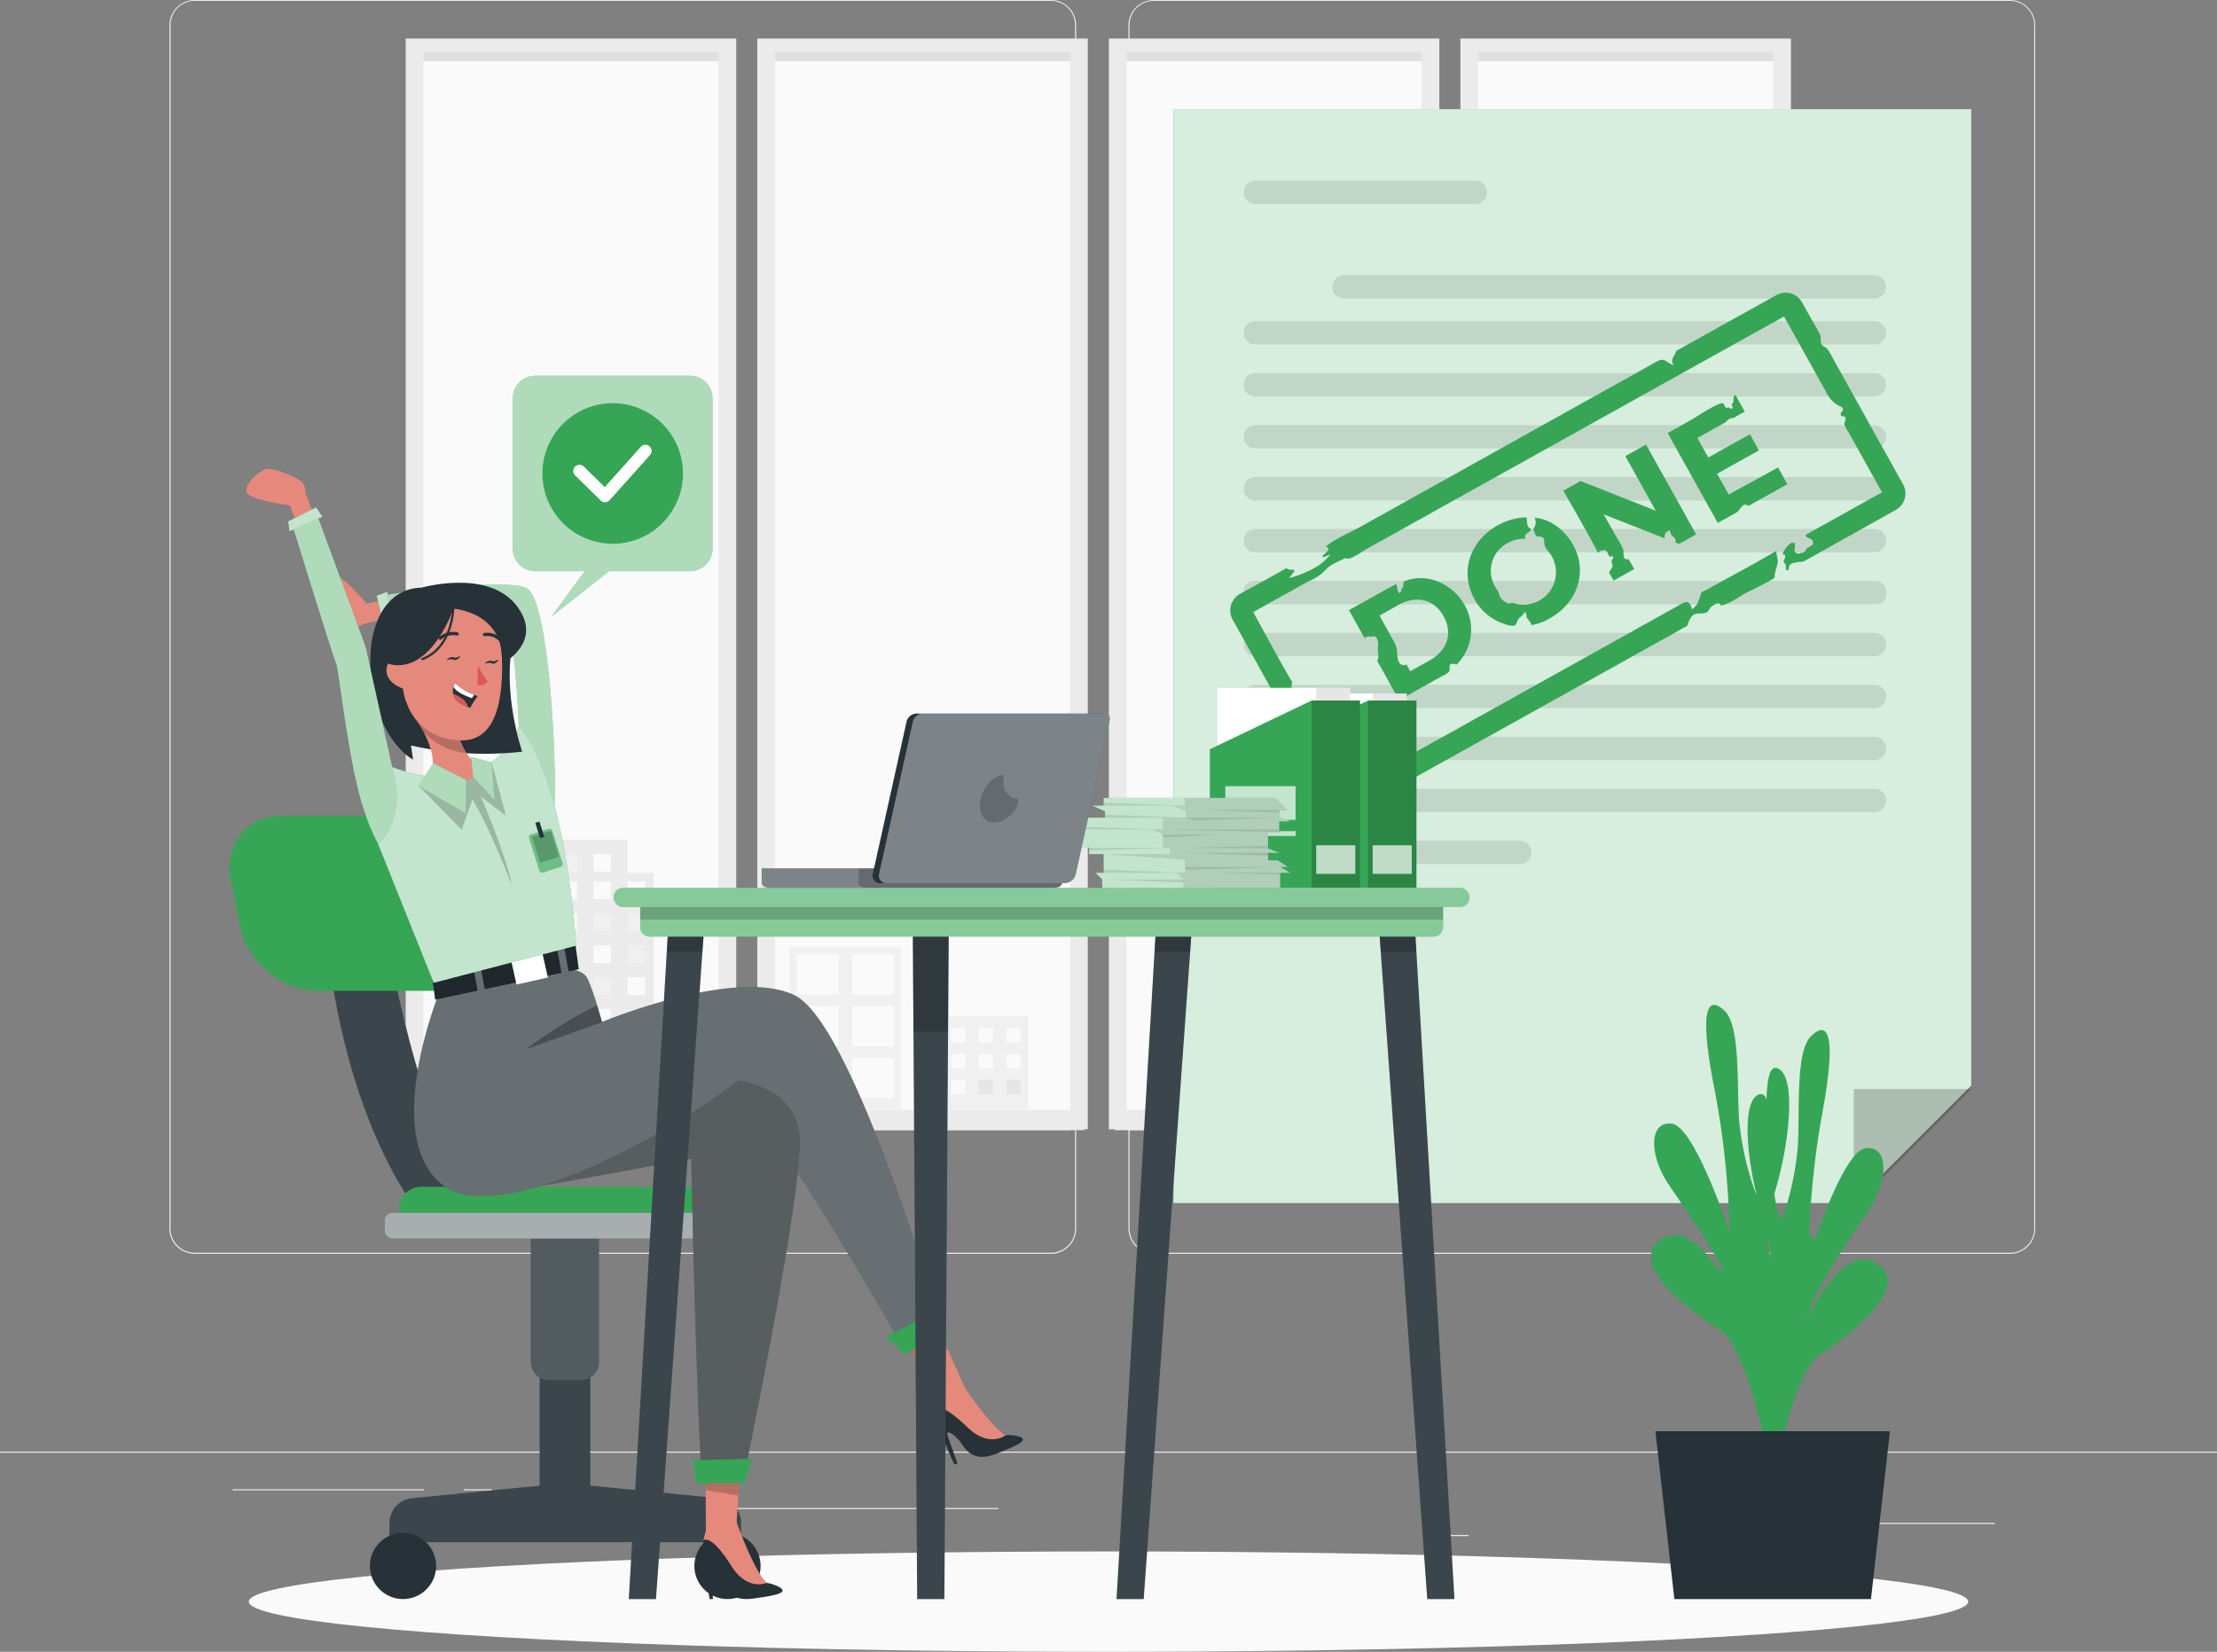 <svg xmlns="http://www.w3.org/2000/svg" width="592.522" height="441.5" viewBox="0 0 592.522 441.5">
  <rect x="0" y="0" width="592.522" height="441.5" fill="#808080" stroke="none"/>
  <g id="Done-rafiki" transform="translate(0 -55)">
    <g id="freepik--background-complete--inject-7" transform="translate(0 55)">
      <rect id="Rectangle_14327" data-name="Rectangle 14327" width="592.522" height="0.296" transform="translate(0 387.983)" fill="#ebebeb"/>
      <rect id="Rectangle_14328" data-name="Rectangle 14328" width="39.249" height="0.296" transform="translate(493.902 407.051)" fill="#ebebeb"/>
      <rect id="Rectangle_14329" data-name="Rectangle 14329" width="10.298" height="0.296" transform="translate(382.212 410.274)" fill="#ebebeb"/>
      <rect id="Rectangle_14330" data-name="Rectangle 14330" width="22.741" height="0.296" transform="translate(469.976 396.053)" fill="#ebebeb"/>
      <rect id="Rectangle_14331" data-name="Rectangle 14331" width="51.182" height="0.296" transform="translate(62.167 398.044)" fill="#ebebeb"/>
      <rect id="Rectangle_14332" data-name="Rectangle 14332" width="7.501" height="0.296" transform="translate(123.908 398.044)" fill="#ebebeb"/>
      <rect id="Rectangle_14333" data-name="Rectangle 14333" width="111.015" height="0.296" transform="translate(155.798 403.045)" fill="#ebebeb"/>
      <path id="Path_4897" data-name="Path 4897" d="M273.785,390.13H44.965a6.767,6.767,0,0,1-6.755-6.767V61.707A6.767,6.767,0,0,1,44.965,55h228.82a6.767,6.767,0,0,1,6.767,6.767v321.6A6.767,6.767,0,0,1,273.785,390.13ZM44.965,55.237a6.47,6.47,0,0,0-6.458,6.47V383.364a6.47,6.47,0,0,0,6.458,6.47h228.82a6.482,6.482,0,0,0,6.47-6.47V61.707a6.482,6.482,0,0,0-6.47-6.47Z" transform="translate(7.071 -55)" fill="#ebebeb"/>
      <path id="Path_4898" data-name="Path 4898" d="M490.1,390.13H261.267a6.778,6.778,0,0,1-6.767-6.767V61.707A6.778,6.778,0,0,1,261.267,55H490.1a6.767,6.767,0,0,1,6.743,6.707V383.364A6.767,6.767,0,0,1,490.1,390.13ZM261.267,55.237a6.482,6.482,0,0,0-6.47,6.47V383.364a6.482,6.482,0,0,0,6.47,6.47H490.1a6.482,6.482,0,0,0,6.47-6.47V61.707a6.482,6.482,0,0,0-6.47-6.47Z" transform="translate(47.094 -55)" fill="#ebebeb"/>
      <rect id="Rectangle_14334" data-name="Rectangle 14334" width="84.434" height="286.437" transform="translate(110.493 12.739)" fill="#fafafa"/>
      <path id="Path_4899" data-name="Path 4899" d="M159.248,65.75h-4.93L124.87,352.187h4.93Z" transform="translate(23.106 -53.011)" fill="#fafafa"/>
      <rect id="Rectangle_14335" data-name="Rectangle 14335" width="83.486" height="2.524" transform="translate(109.948 13.841)" fill="#e0e0e0"/>
      <rect id="Rectangle_14336" data-name="Rectangle 14336" width="83.486" height="5.404" transform="translate(109.948 296.664)" fill="#ebebeb"/>
      <rect id="Rectangle_14337" data-name="Rectangle 14337" width="78.888" height="0.237" transform="translate(113.16 301.831)" fill="#ebebeb"/>
      <path id="Path_4900" data-name="Path 4900" d="M96.228,67.233h78.888V355.223h4.728V63.69H91.5V355.223h4.728Z" transform="translate(16.931 -53.392)" fill="#ebebeb"/>
      <rect id="Rectangle_14338" data-name="Rectangle 14338" width="84.434" height="286.437" transform="translate(204.456 12.739)" fill="#fafafa"/>
      <path id="Path_4901" data-name="Path 4901" d="M232.811,65.75H205.9L176.45,352.187h26.912Z" transform="translate(32.651 -53.011)" fill="#fafafa"/>
      <rect id="Rectangle_14339" data-name="Rectangle 14339" width="85.856" height="2.524" transform="translate(203.91 13.841)" fill="#e0e0e0"/>
      <rect id="Rectangle_14340" data-name="Rectangle 14340" width="85.856" height="5.404" transform="translate(203.91 296.664)" fill="#ebebeb"/>
      <rect id="Rectangle_14341" data-name="Rectangle 14341" width="78.888" height="0.237" transform="translate(207.122 301.831)" fill="#ebebeb"/>
      <path id="Path_4902" data-name="Path 4902" d="M175.518,67.233h78.888V355.223h4.716V63.69H170.79V355.223h4.728Z" transform="translate(31.604 -53.392)" fill="#ebebeb"/>
      <rect id="Rectangle_14342" data-name="Rectangle 14342" width="82.064" height="286.437" transform="translate(298.406 12.739)" fill="#fafafa"/>
      <path id="Path_4903" data-name="Path 4903" d="M296.418,65.75h-4.93L262.04,352.187h4.93Z" transform="translate(48.489 -53.011)" fill="#fafafa"/>
      <rect id="Rectangle_14343" data-name="Rectangle 14343" width="83.486" height="2.524" transform="translate(297.873 13.841)" fill="#e0e0e0"/>
      <rect id="Rectangle_14344" data-name="Rectangle 14344" width="83.486" height="5.404" transform="translate(297.873 296.664)" fill="#ebebeb"/>
      <rect id="Rectangle_14345" data-name="Rectangle 14345" width="78.888" height="0.237" transform="translate(301.084 301.831)" fill="#ebebeb"/>
      <path id="Path_4904" data-name="Path 4904" d="M254.808,67.233h78.876V355.223h4.728V63.69H250.08V355.223h4.728Z" transform="translate(46.276 -53.392)" fill="#ebebeb"/>
      <rect id="Rectangle_14346" data-name="Rectangle 14346" width="84.434" height="286.437" transform="translate(392.368 12.739)" fill="#fafafa"/>
      <path id="Path_4905" data-name="Path 4905" d="M404.183,65.75H377.27L347.81,352.187h26.924Z" transform="translate(64.36 -53.011)" fill="#fafafa"/>
      <rect id="Rectangle_14347" data-name="Rectangle 14347" width="83.486" height="2.524" transform="translate(391.823 13.841)" fill="#e0e0e0"/>
      <rect id="Rectangle_14348" data-name="Rectangle 14348" width="83.486" height="5.404" transform="translate(391.823 296.664)" fill="#ebebeb"/>
      <path id="Path_4906" data-name="Path 4906" d="M334.086,67.233h78.888V355.223H417.7V63.69H329.37V355.223h4.716Z" transform="translate(60.948 -53.392)" fill="#ebebeb"/>
      <rect id="Rectangle_14349" data-name="Rectangle 14349" width="78.888" height="0.237" transform="translate(395.034 301.831)" fill="#ebebeb"/>
      <rect id="Rectangle_14350" data-name="Rectangle 14350" width="36.653" height="63.388" transform="translate(138.069 233.288)" fill="#ebebeb"/>
      <path id="Path_4907" data-name="Path 4907" d="M145.025,244.38v15.9H122.45v-15.9Z" transform="translate(22.659 -19.956)" fill="#ebebeb"/>
      <rect id="Rectangle_14351" data-name="Rectangle 14351" width="4.693" height="4.693" transform="translate(172.376 240.327) rotate(180)" fill="#fafafa"/>
      <rect id="Rectangle_14352" data-name="Rectangle 14352" width="4.693" height="4.693" transform="translate(163.299 240.327) rotate(180)" fill="#fafafa"/>
      <rect id="Rectangle_14353" data-name="Rectangle 14353" width="4.693" height="4.693" transform="translate(154.21 240.327) rotate(180)" fill="#fafafa"/>
      <rect id="Rectangle_14354" data-name="Rectangle 14354" width="4.693" height="4.693" transform="translate(145.12 240.327) rotate(180)" fill="#f0f0f0"/>
      <rect id="Rectangle_14355" data-name="Rectangle 14355" width="4.693" height="4.693" transform="translate(172.376 248.847) rotate(180)" fill="#f0f0f0"/>
      <rect id="Rectangle_14356" data-name="Rectangle 14356" width="4.693" height="4.693" transform="translate(163.299 248.847) rotate(180)" fill="#f0f0f0"/>
      <rect id="Rectangle_14357" data-name="Rectangle 14357" width="4.693" height="4.693" transform="translate(154.21 248.847) rotate(180)" fill="#fafafa"/>
      <rect id="Rectangle_14358" data-name="Rectangle 14358" width="4.693" height="4.693" transform="translate(145.12 248.847) rotate(180)" fill="#fafafa"/>
      <rect id="Rectangle_14359" data-name="Rectangle 14359" width="4.693" height="4.693" transform="translate(172.376 257.38) rotate(180)" fill="#f0f0f0"/>
      <rect id="Rectangle_14360" data-name="Rectangle 14360" width="4.693" height="4.693" transform="translate(163.299 257.38) rotate(180)" fill="#fafafa"/>
      <rect id="Rectangle_14361" data-name="Rectangle 14361" width="4.693" height="4.693" transform="translate(154.21 257.38) rotate(180)" fill="#fafafa"/>
      <rect id="Rectangle_14362" data-name="Rectangle 14362" width="4.693" height="4.693" transform="translate(163.299 232.956) rotate(180)" fill="#fafafa"/>
      <rect id="Rectangle_14363" data-name="Rectangle 14363" width="4.693" height="4.693" transform="translate(154.21 232.956) rotate(180)" fill="#f0f0f0"/>
      <rect id="Rectangle_14364" data-name="Rectangle 14364" width="4.693" height="4.693" transform="translate(145.12 257.38) rotate(180)" fill="#f0f0f0"/>
      <rect id="Rectangle_14365" data-name="Rectangle 14365" width="4.693" height="4.693" transform="translate(172.376 265.912) rotate(180)" fill="#fafafa"/>
      <rect id="Rectangle_14366" data-name="Rectangle 14366" width="4.693" height="4.693" transform="translate(163.299 265.912) rotate(180)" fill="#f0f0f0"/>
      <rect id="Rectangle_14367" data-name="Rectangle 14367" width="4.693" height="4.693" transform="translate(154.21 265.912) rotate(180)" fill="#f0f0f0"/>
      <rect id="Rectangle_14368" data-name="Rectangle 14368" width="4.693" height="4.693" transform="translate(145.12 265.912) rotate(180)" fill="#fafafa"/>
      <rect id="Rectangle_14369" data-name="Rectangle 14369" width="4.693" height="4.693" transform="translate(172.376 274.444) rotate(180)" fill="#f0f0f0"/>
      <rect id="Rectangle_14370" data-name="Rectangle 14370" width="4.693" height="4.693" transform="translate(163.299 274.444) rotate(180)" fill="#fafafa"/>
      <rect id="Rectangle_14371" data-name="Rectangle 14371" width="4.693" height="4.693" transform="translate(154.21 274.444) rotate(180)" fill="#fafafa"/>
      <rect id="Rectangle_14372" data-name="Rectangle 14372" width="4.693" height="4.693" transform="translate(145.12 274.444) rotate(180)" fill="#f0f0f0"/>
      <rect id="Rectangle_14373" data-name="Rectangle 14373" width="4.693" height="4.693" transform="translate(172.376 282.965) rotate(180)" fill="#f0f0f0"/>
      <rect id="Rectangle_14374" data-name="Rectangle 14374" width="4.693" height="4.693" transform="translate(163.299 282.965) rotate(180)" fill="#fafafa"/>
      <rect id="Rectangle_14375" data-name="Rectangle 14375" width="4.693" height="4.693" transform="translate(154.21 282.965) rotate(180)" fill="#f0f0f0"/>
      <rect id="Rectangle_14376" data-name="Rectangle 14376" width="4.693" height="4.693" transform="translate(145.12 282.965) rotate(180)" fill="#fafafa"/>
      <rect id="Rectangle_14377" data-name="Rectangle 14377" width="4.693" height="4.693" transform="translate(172.376 291.497) rotate(180)" fill="#fafafa"/>
      <rect id="Rectangle_14378" data-name="Rectangle 14378" width="4.693" height="4.693" transform="translate(163.299 291.497) rotate(180)" fill="#fafafa"/>
      <rect id="Rectangle_14379" data-name="Rectangle 14379" width="4.693" height="4.693" transform="translate(154.21 291.497) rotate(180)" fill="#f0f0f0"/>
      <rect id="Rectangle_14380" data-name="Rectangle 14380" width="4.693" height="4.693" transform="translate(145.12 291.497) rotate(180)" fill="#f0f0f0"/>
      <rect id="Rectangle_14381" data-name="Rectangle 14381" width="32.838" height="40.291" transform="translate(400.106 256.372)" fill="#f0f0f0"/>
      <path id="Path_4908" data-name="Path 4908" d="M340.04,275.12h11.839v4.2H340.04Z" transform="translate(62.922 -14.268)" fill="#e6e6e6"/>
      <path id="Path_4909" data-name="Path 4909" d="M340.04,281.99h11.839V286.2H340.04Z" transform="translate(62.922 -12.997)" fill="#fafafa"/>
      <path id="Path_4910" data-name="Path 4910" d="M340.04,288.86h11.839v4.207H340.04Z" transform="translate(62.922 -11.726)" fill="#e6e6e6"/>
      <path id="Path_4911" data-name="Path 4911" d="M340.04,295.73h11.839v4.207H340.04Z" transform="translate(62.922 -10.454)" fill="#fafafa"/>
      <path id="Path_4912" data-name="Path 4912" d="M352.93,275.12h11.839v4.2H352.93Z" transform="translate(65.307 -14.268)" fill="#fafafa"/>
      <path id="Path_4913" data-name="Path 4913" d="M352.93,281.99h11.839V286.2H352.93Z" transform="translate(65.307 -12.997)" fill="#fafafa"/>
      <path id="Path_4914" data-name="Path 4914" d="M352.93,288.86h11.839v4.207H352.93Z" transform="translate(65.307 -11.726)" fill="#e6e6e6"/>
      <path id="Path_4915" data-name="Path 4915" d="M352.93,295.73h11.839v4.207H352.93Z" transform="translate(65.307 -10.454)" fill="#fafafa"/>
      <rect id="Rectangle_14382" data-name="Rectangle 14382" width="29.839" height="25.04" transform="translate(244.866 271.636)" fill="#f0f0f0"/>
      <rect id="Rectangle_14383" data-name="Rectangle 14383" width="3.816" height="3.816" transform="translate(272.797 278.58) rotate(180)" fill="#fafafa"/>
      <rect id="Rectangle_14384" data-name="Rectangle 14384" width="3.816" height="3.816" transform="translate(265.402 278.58) rotate(180)" fill="#fafafa"/>
      <rect id="Rectangle_14385" data-name="Rectangle 14385" width="3.816" height="3.816" transform="translate(257.996 278.58) rotate(180)" fill="#fafafa"/>
      <rect id="Rectangle_14386" data-name="Rectangle 14386" width="3.816" height="3.816" transform="translate(250.601 278.58) rotate(180)" fill="#fafafa"/>
      <rect id="Rectangle_14387" data-name="Rectangle 14387" width="3.816" height="3.816" transform="translate(272.797 285.513) rotate(180)" fill="#fafafa"/>
      <rect id="Rectangle_14388" data-name="Rectangle 14388" width="3.816" height="3.816" transform="translate(265.402 285.513) rotate(180)" fill="#fafafa"/>
      <rect id="Rectangle_14389" data-name="Rectangle 14389" width="3.816" height="3.816" transform="translate(257.996 285.513) rotate(180)" fill="#fafafa"/>
      <rect id="Rectangle_14390" data-name="Rectangle 14390" width="3.816" height="3.816" transform="translate(250.601 285.513) rotate(180)" fill="#e6e6e6"/>
      <rect id="Rectangle_14391" data-name="Rectangle 14391" width="3.816" height="3.816" transform="translate(272.797 292.457) rotate(180)" fill="#e6e6e6"/>
      <rect id="Rectangle_14392" data-name="Rectangle 14392" width="3.816" height="3.816" transform="translate(265.402 292.457) rotate(180)" fill="#e6e6e6"/>
      <rect id="Rectangle_14393" data-name="Rectangle 14393" width="3.816" height="3.816" transform="translate(257.996 292.457) rotate(180)" fill="#fafafa"/>
      <rect id="Rectangle_14394" data-name="Rectangle 14394" width="3.816" height="3.816" transform="translate(250.601 292.457) rotate(180)" fill="#e6e6e6"/>
      <rect id="Rectangle_14395" data-name="Rectangle 14395" width="29.839" height="43.55" transform="translate(210.985 253.125)" fill="#f0f0f0"/>
      <rect id="Rectangle_14396" data-name="Rectangle 14396" width="11.222" height="10.76" transform="translate(227.694 255.033)" fill="#fafafa"/>
      <rect id="Rectangle_14397" data-name="Rectangle 14397" width="11.222" height="10.76" transform="translate(212.893 255.033)" fill="#fafafa"/>
      <rect id="Rectangle_14398" data-name="Rectangle 14398" width="11.222" height="10.76" transform="translate(227.694 268.91)" fill="#fafafa"/>
      <rect id="Rectangle_14399" data-name="Rectangle 14399" width="11.222" height="10.76" transform="translate(212.893 268.91)" fill="#fafafa"/>
      <rect id="Rectangle_14400" data-name="Rectangle 14400" width="11.222" height="10.76" transform="translate(227.694 282.787)" fill="#fafafa"/>
      <rect id="Rectangle_14401" data-name="Rectangle 14401" width="11.222" height="10.76" transform="translate(212.893 282.787)" fill="#fafafa"/>
    </g>
    <g id="freepik--Shadow--inject-7" transform="translate(66.493 469.67)">
      <ellipse id="freepik--path--inject-7" cx="229.768" cy="13.415" rx="229.768" ry="13.415" fill="#fafafa"/>
    </g>
    <g id="freepik--Sheet--inject-7" transform="translate(313.634 84.164)">
      <path id="Path_4916" data-name="Path 4916" d="M477.861,79.61V340.6l-31.4,31.4H264.66V79.61Z" transform="translate(-264.66 -79.61)" fill="#36a656"/>
      <path id="Path_4917" data-name="Path 4917" d="M477.861,79.61V340.6l-31.4,31.4H264.66V79.61Z" transform="translate(-264.66 -79.61)" fill="#fff" opacity="0.8"/>
      <path id="Path_4918" data-name="Path 4918" d="M418.07,331.109V300.63h31.4l-30.787,30.787" transform="translate(-236.272 -38.712)" opacity="0.2"/>
      <path id="Path_4919" data-name="Path 4919" d="M342.409,101.975h-58.8a3.117,3.117,0,0,1-3.117-3.117h0a3.117,3.117,0,0,1,3.117-3.129h58.8a3.129,3.129,0,0,1,3.117,3.129h0A3.117,3.117,0,0,1,342.409,101.975Z" transform="translate(-261.731 -76.627)" opacity="0.1"/>
      <path id="Path_4920" data-name="Path 4920" d="M445.362,123.315H303.607a3.117,3.117,0,0,1-3.117-3.129h0a3.117,3.117,0,0,1,3.117-3.117H445.362a3.117,3.117,0,0,1,3.117,3.117h0a3.128,3.128,0,0,1-3.117,3.129Z" transform="translate(-258.03 -72.678)" opacity="0.1"/>
      <path id="Path_4921" data-name="Path 4921" d="M449.062,133.685H283.607a3.117,3.117,0,0,1-3.117-3.117h0a3.117,3.117,0,0,1,3.117-3.129H449.062a3.129,3.129,0,0,1,3.117,3.129h0a3.117,3.117,0,0,1-3.117,3.117Z" transform="translate(-261.731 -70.759)" opacity="0.1"/>
      <path id="Path_4922" data-name="Path 4922" d="M449.062,145.405H283.607a3.117,3.117,0,0,1-3.117-3.129h0a3.117,3.117,0,0,1,3.117-3.117H449.062a3.117,3.117,0,0,1,3.117,3.117h0A3.129,3.129,0,0,1,449.062,145.405Z" transform="translate(-261.731 -68.591)" opacity="0.1"/>
      <path id="Path_4923" data-name="Path 4923" d="M449.062,157.113H283.607A3.117,3.117,0,0,1,280.49,154h0a3.117,3.117,0,0,1,3.117-3.117H449.062A3.117,3.117,0,0,1,452.179,154h0a3.117,3.117,0,0,1-3.117,3.117Z" transform="translate(-261.731 -66.422)" opacity="0.1"/>
      <path id="Path_4924" data-name="Path 4924" d="M449.062,168.833H283.607a3.117,3.117,0,0,1-3.117-3.117h0a3.1,3.1,0,0,1,3.117-3.117H449.062a3.117,3.117,0,0,1,3.117,3.117h0a3.117,3.117,0,0,1-3.117,3.117Z" transform="translate(-261.731 -64.253)" opacity="0.1"/>
      <path id="Path_4925" data-name="Path 4925" d="M449.062,180.555H283.607a3.117,3.117,0,0,1-3.117-3.117h0a3.117,3.117,0,0,1,3.117-3.129H449.062a3.129,3.129,0,0,1,3.117,3.129h0a3.117,3.117,0,0,1-3.117,3.117Z" transform="translate(-261.731 -62.086)" opacity="0.1"/>
      <rect id="Rectangle_14402" data-name="Rectangle 14402" width="171.701" height="6.245" rx="2.63" transform="translate(18.759 126.112)" opacity="0.1"/>
      <path id="Path_4926" data-name="Path 4926" d="M449.062,203.973H283.607a3.117,3.117,0,0,1-3.117-3.117h0a3.117,3.117,0,0,1,3.117-3.117H449.062a3.117,3.117,0,0,1,3.117,3.117h0a3.117,3.117,0,0,1-3.117,3.117Z" transform="translate(-261.731 -57.751)" opacity="0.1"/>
      <path id="Path_4927" data-name="Path 4927" d="M449.062,215.7H283.607a3.117,3.117,0,0,1-3.117-3.117h0a3.1,3.1,0,0,1,3.117-3.117H449.062a3.117,3.117,0,0,1,3.117,3.117h0a3.117,3.117,0,0,1-3.117,3.117Z" transform="translate(-261.731 -55.58)" opacity="0.1"/>
      <path id="Path_4928" data-name="Path 4928" d="M449.062,227.425H283.607a3.117,3.117,0,0,1-3.117-3.117h0a3.117,3.117,0,0,1,3.117-3.129H449.062a3.129,3.129,0,0,1,3.117,3.129h0a3.117,3.117,0,0,1-3.117,3.117Z" transform="translate(-261.731 -53.413)" opacity="0.1"/>
      <path id="Path_4929" data-name="Path 4929" d="M449.062,239.145H283.607a3.117,3.117,0,0,1-3.117-3.129h0a3.117,3.117,0,0,1,3.117-3.117H449.062a3.117,3.117,0,0,1,3.117,3.117h0A3.128,3.128,0,0,1,449.062,239.145Z" transform="translate(-261.731 -51.245)" opacity="0.1"/>
      <path id="Path_4930" data-name="Path 4930" d="M354.259,250.853H283.607a3.117,3.117,0,0,1-3.117-3.117h0a3.117,3.117,0,0,1,3.117-3.117h70.652a3.117,3.117,0,0,1,3.117,3.117h0a3.117,3.117,0,0,1-3.117,3.117Z" transform="translate(-261.731 -49.076)" opacity="0.1"/>
      <path id="Path_4931" data-name="Path 4931" d="M436.9,135.9l-.225-.19c-.64-.486-1.007-.32-1.3-1.256-.213-.675,0-1.434-.249-2.133a29.5,29.5,0,0,0-1.932-3.484l-2.915-5.25a5.036,5.036,0,0,0-6.838-1.943L396.593,136.6c-.107.9-.853,1.517-1.007,2.37a1.481,1.481,0,0,0,.45,1.4,1.387,1.387,0,0,1-.83-.3c-1.6-.889-2.026-1.6-3.674-.7-.711.379-1.41.782-2.109,1.185l-7.11,3.97-22.279,12.407-26.071,14.552-21.722,12.1c-2.963,1.647-6.553,3.093-9.2,5.19.735.379.865.96.213,1.529l-1.185,1.078c0,.3.427.3.7.178l1.469-.628a14.87,14.87,0,0,1-3.638,3.306,29.626,29.626,0,0,1-7.442,3.057l1.256-1.576c.095-.13.213-.3.13-.45s-.237-.166-.379-.178c-.628-.071-1.256,0-1.718-.462-4.053,2.37-8.3,4.622-12.419,6.921a5.036,5.036,0,0,0-1.943,6.838l27.066,48.587a5.013,5.013,0,0,0,6.826,1.943l7.122-4.017c0-.841.664-1.778.166-2.548a.675.675,0,0,1-.13-.32c0-.154.142-.273.273-.356a5.072,5.072,0,0,1,2.429-.782c.3,0,.687.13.64.415,0-.261,1.529-.806,1.778-.889.118.64-.32,1.327.427,1.458s1.884-1.185,2.37-1.422l7.11-3.97,22.516-12.526,24.7-13.758,16.413-9.149c.593-.344,1.292-.747,1.861-1.031a5.5,5.5,0,0,1,1.517-2.868c1.185-.818,3.057.083,4.041-1.078.19-.225.308-.5.474-.735a3.946,3.946,0,0,1,1.185-.936,1.861,1.861,0,0,1,1-.391c.355,0,.735.3.687.652,2.441-.569,4.645-2.216,6.8-3.437.782-.438,7.644-3.662,7.62-4.171-.095-1.576.865-2.927.818-4.551,0-.308-.6-2.37-.332-2.524-6.162,3.674-12.561,7.015-18.842,10.5-.213.13-1.019.4-1.185.64,0,0-.059.107-.083.166l-.178.391v.095a22.333,22.333,0,0,1-.9,2.37c0,.107-1.339,1.766-1.446,1.375-.521-1.908-1.185-2.2-2.643-1.422l-2.086,1.185-6.624,3.685-22.314,12.443-26.3,14.647-21.911,12.206-9.184,5.108q-2.749-4.977-5.534-9.943l-3.555-6.387a7.242,7.242,0,0,0-1.564-2.37c-.51-.379-1.375-.284-1.825-.628-1.1-.841-1.9-2.37-2.939-3.354-.711-.664-1.789-2.654-1.493-3.757.355.142.711.3,1.067.4a3.7,3.7,0,0,1,.119-2.2c-3.555-5.984-6.826-12.241-10.227-18.356l-.225-.391,8.3-4.622,6.056-3.377a20.977,20.977,0,0,0,3.555-1.955c.77-.664,1.552-1.493,2.37-2.2a8.627,8.627,0,0,1,1.778-1.043l2.24-1.09a.841.841,0,0,1,.379-.119,1.565,1.565,0,0,1,.391.095c1.185.249,4.124-1.943,5.19-2.536l6.9-3.84,20.809-11.6,25.929-14.434L393.429,145.2l20.88-11.625,10.665-5.925.5-.273,11.53,20.7a7.324,7.324,0,0,0,3.259,3.223c.474.154,1.007.486.948.972s-.77.889-.6,1.386,1.078.308,1.292.758-.367,1.185-.3,1.8a7.112,7.112,0,0,0,1.078,2.05l3.354,6.032c1.872,3.342,3.733,6.7,5.617,10.073l-20.5,11.424a1.006,1.006,0,0,1,.249.3l.107.273a8.73,8.73,0,0,1,1.185.521,1.019,1.019,0,0,1,.521.924,1.043,1.043,0,0,1-.545.9l-1.256.711a1.375,1.375,0,0,1-1.078,1.126,2.629,2.629,0,0,1-.438,0,1.067,1.067,0,0,1-.877.178,1.09,1.09,0,0,1-.735-1.315,1.6,1.6,0,0,1,.19-.344,1.067,1.067,0,0,1,.071-1.1h-.379a2.21,2.21,0,0,1-.6-.178,5.925,5.925,0,0,0-2.37,2.8.32.32,0,0,0-.071.225c0,.166.261.178.415.249.355.166.273.687.095,1.031s-.391.782-.154,1.09a2.229,2.229,0,0,0,.3.284c.51.581-.273,2.263.972,1.576a1.481,1.481,0,0,1,.154-1.078,1.588,1.588,0,0,1,.912-.675,14.859,14.859,0,0,1,2.809-.4l24.708-13.818a5.036,5.036,0,0,0,1.943-6.838l-.142-.249-11.163-20.039-6.447-11.59c-.628-1.1-1.185-2.252-1.872-3.342A4.219,4.219,0,0,0,436.9,135.9Z" transform="translate(-262.292 -71.948)" fill="#36a656"/>
      <path id="Path_4932" data-name="Path 4932" d="M317.775,189.466c-.818-1-.569-1.019-.723-2.086v-.071l-.095-.107-.142-.166c-.557.249-1.114.521-1.671.83l-10.914,6.079,4.4,7.881c-.616-1.09,1.564-.77,1.647-.782a2.975,2.975,0,0,1,.711-.119.936.936,0,0,1,.581.391,3.614,3.614,0,0,1,.379,2.631c-.13,1.185.5,2.37-.178,3.555.581.948,5.83,10.5,5.854,10.488l10.914-6.079c.628-.356,2.121-.984,2.489-1.612s-.213-1.612.438-1.908a1.754,1.754,0,0,1,1.505.142,13.2,13.2,0,0,0,2.121-16.022c-3.069-5.51-10.037-8.793-16.14-6.233-.427.178.142,2.086-.877,2.3a2.809,2.809,0,0,1,.818-.972m6.8,19.838-5.084,2.832c-.415-.747-.818-1.493-1.244-2.216.533.9-.936.616-1.244.415-.747-.5-.948-1.932-.972-2.737a7.276,7.276,0,0,0-1.185-3.887q-1.79-3.235-3.555-6.47l5.084-2.832c4.74-2.654,9.48-1.552,12.04,3.046S330.467,204.824,325.691,207.443Z" transform="translate(-257.338 -60.035)" fill="#36a656"/>
      <path id="Path_4933" data-name="Path 4933" d="M348.91,171.82a2.939,2.939,0,0,1,.213,1.8c-.059.332-.593,1.185-.521,1.4.19.474.379.948.557,1.422a.793.793,0,0,0,.13.213.557.557,0,0,0,.308.095c1.884.166,1.8.355,1.92,1.943.107,1.363,1.28,2.145,1.943,3.33a8.686,8.686,0,0,1-10.665,12.419,1.256,1.256,0,0,1-.142.119,1.185,1.185,0,0,1-.806.095,3.555,3.555,0,0,1-2.5-2.643.77.77,0,0,1,0-.284,8.93,8.93,0,0,1-.889-1.327,8.378,8.378,0,0,1,3.235-11.85,8.639,8.639,0,0,1,4.882-1.114l-.095-.142c-1.019-1.351,2.655-1.9,1-2.809-.7-.379-.581-2.1-.758-2.8a16.247,16.247,0,0,0-7.667,2.121c-7.584,4.231-10.2,12.609-6.221,19.755a13.936,13.936,0,0,0,7.762,6.53,6.92,6.92,0,0,0,2.465.569c.972-.083.5,0,.912-.581s.166-.83.794-1.446,1.363-.984,1.493-1.932c0,.427.474.735.474,1.185v.379a.806.806,0,0,0,.2.415c.4.545,1.078,1.185,1.09,1.813a14.018,14.018,0,0,0,4.906-1.8c7.549-4.207,10.227-12.573,6.221-19.743C357.075,175.293,353.176,172.057,348.91,171.82Z" transform="translate(-252.388 -62.571)" fill="#36a656"/>
      <path id="Path_4934" data-name="Path 4934" d="M369.143,158.365l8.129,14.588-20.075-7.94-4.6,2.572c3.1,5.57,6.4,11.08,9.314,16.757.2-.616.676-.735,1.244-.818,1.067-.142,1.031.391,1.612,1.446.071.13.154.261.284.284s.391-.19.6-.166.3.284.237.486a2.514,2.514,0,0,1-.3.557c-.344.652.225,1.067.154,1.659,0,.308-1.031,1.564-.912,1.778l1.185,2.038,5.5-3.057-1.469-2.631h-.273c-1.6.213-.889-1.884-1.244-2.749a31.81,31.81,0,0,0-1.955-3.555l-3.235-5.7,16.318,6.423a3.365,3.365,0,0,1,.166-1.387c.13-.249,1.185-.711,1.185-.948a2.939,2.939,0,0,0,1,1.979c.628.557.628.474.51,1.458l.972.391,4.574-2.548L374.677,155.26Z" transform="translate(-248.387 -65.611)" fill="#36a656"/>
      <path id="Path_4935" data-name="Path 4935" d="M392.416,170.684l-3.1-5.558,11.163-6.221-2.37-4.325L386.953,160.8l-2.9-5.226,7.537-4.2a3.554,3.554,0,0,1,1.185-.984,1.067,1.067,0,0,1,.758-.083l3.188-1.766s-2.263-4.041-2.477-4.468c-1.09.5,0,1.872-1.1,2.536.225.237.557,1.078,0,1.185-.32,0-.557-.4-.877-.367s-.332.19-.5.142a.344.344,0,0,1-.225-.2,4.952,4.952,0,0,0-.581-1.007c-.747-.723-7.561,3.816-8.509,4.349l-6.34,3.555,13.379,24.021,5.345-2.974.107-.142c.391-.5.77-1.007,1.185-1.469a1.078,1.078,0,0,1,1.28-.154.806.806,0,0,1,.249.2l10.44-5.819-2.489-4.468Z" transform="translate(-244.037 -67.68)" fill="#36a656"/>
    </g>
    <g id="freepik--Plant--inject-7" transform="translate(441.261 323.606)">
      <path id="Path_4936" data-name="Path 4936" d="M407.366,400.815s-7.8-16.994,1.1-33.762,11.495-20.715,5.819-24.139-8.3,13.4-8.3,13.4-4.74-11.59-.841-23.7,6.435-31.878,1.043-34-1.031,24.637-5.712,33.762a78.652,78.652,0,0,1-4.586-19.9c-.64-9.741.367-25.289-3.9-29.282s-6.98-1.185-2.8,20.264a225.625,225.625,0,0,1,4.16,38.976s-9.255-28.2-15.406-29.022-6.2,8.3-.877,16.223,15.512,22.1,17.183,29.448c0,0-10.144-21.212-19.281-14.718s7.952,19.328,15.56,23.962,12.905,33.655,12.905,33.655Z" transform="translate(-372.358 -281.663)" fill="#36a656"/>
      <path id="Path_4937" data-name="Path 4937" d="M407.366,400.815s-7.8-16.994,1.1-33.762,11.495-20.715,5.819-24.139-8.3,13.4-8.3,13.4-4.74-11.59-.841-23.7,6.435-31.878,1.043-34-1.031,24.637-5.712,33.762a78.652,78.652,0,0,1-4.586-19.9c-.64-9.741.367-25.289-3.9-29.282s-6.98-1.185-2.8,20.264a225.625,225.625,0,0,1,4.16,38.976s-9.255-28.2-15.406-29.022-6.2,8.3-.877,16.223,15.512,22.1,17.183,29.448c0,0-10.144-21.212-19.281-14.718s7.952,19.328,15.56,23.962,12.905,33.655,12.905,33.655Z" transform="translate(-372.358 -281.663)" fill="#36a656" opacity="0.2"/>
      <path id="Path_4938" data-name="Path 4938" d="M398.35,406.746s7.6-17.124-1.505-33.75-11.744-20.537-6.1-24.056,8.438,13.284,8.438,13.284,4.645-11.649.557-23.7-6.814-31.783-1.446-33.975,1.327,24.625,6.115,33.667a78.214,78.214,0,0,0,4.337-19.956c.533-9.753-.664-25.289,3.555-29.342s6.98-1.327,3.046,20.229a225.586,225.586,0,0,0-3.685,39.023s8.912-28.334,15.109-29.247,6.293,8.212,1.078,16.211-15.287,22.338-16.887,29.626c0,0,9.9-21.331,19.1-14.991S422.347,369.2,414.8,373.944s-12.538,33.869-12.538,33.869Z" transform="translate(-369.504 -280.614)" fill="#36a656"/>
      <path id="Path_4939" data-name="Path 4939" d="M436.029,377.8H373.34l5.072,44.866h52.545Z" transform="translate(-372.177 -263.874)" fill="#263238"/>
    </g>
    <g id="freepik--speech-bubble--inject-7" transform="translate(137.05 155.432)">
      <path id="Path_4940" data-name="Path 4940" d="M163.028,139.75h-41.37a6.008,6.008,0,0,0-6.008,6.008v40.22a6.008,6.008,0,0,0,6.008,6.008H134.9L125.984,204.1l15.406-12.111h21.627a6.008,6.008,0,0,0,6.008-6.008v-40.22a6.008,6.008,0,0,0-6-6.008Z" transform="translate(-115.65 -139.75)" fill="#36a656"/>
      <path id="Path_4941" data-name="Path 4941" d="M163.028,139.75h-41.37a6.008,6.008,0,0,0-6.008,6.008v40.22a6.008,6.008,0,0,0,6.008,6.008H134.9L125.984,204.1l15.406-12.111h21.627a6.008,6.008,0,0,0,6.008-6.008v-40.22a6.008,6.008,0,0,0-6-6.008Z" transform="translate(-115.65 -139.75)" fill="#fff" opacity="0.6"/>
      <circle id="Ellipse_115" data-name="Ellipse 115" cx="18.783" cy="18.783" r="18.783" transform="translate(7.916 7.335)" fill="#36a656"/>
      <circle id="Ellipse_116" data-name="Ellipse 116" cx="16.105" cy="16.105" r="16.105" transform="translate(7.32 38.081) rotate(-76.72)" fill="#36a656"/>
      <path id="Path_4942" data-name="Path 4942" d="M137.821,170.676a1.659,1.659,0,0,1-1.185-.462l-6.838-6.7a1.651,1.651,0,0,1,2.3-2.37l5.605,5.487,9.694-10.819a1.647,1.647,0,0,1,2.453,2.192l-10.843,12.1a1.635,1.635,0,0,1-1.185.545Z" transform="translate(-113.125 -136.867)" fill="#fff"/>
    </g>
    <g id="freepik--Character--inject-7" transform="translate(61.34 180.302)">
      <path id="Path_4943" data-name="Path 4943" d="M93.836,399.458l34.141-3.366v-38.5h13.533v38.49l34.283,3.377a6.636,6.636,0,0,1,6,6.612V411.2H87.84V406.07a6.636,6.636,0,0,1,6-6.612Z" transform="translate(-45.086 -124.31)" fill="#263238"/>
      <path id="Path_4944" data-name="Path 4944" d="M93.836,399.458l34.141-3.366v-38.5h13.533v38.49l34.283,3.377a6.636,6.636,0,0,1,6,6.612V411.2H87.84V406.07a6.636,6.636,0,0,1,6-6.612Z" transform="translate(-45.086 -124.31)" fill="#fff" opacity="0.1"/>
      <circle id="Ellipse_117" data-name="Ellipse 117" cx="8.852" cy="8.852" r="8.852" transform="translate(124.237 284.391)" fill="#263238"/>
      <circle id="Ellipse_118" data-name="Ellipse 118" cx="8.852" cy="8.852" r="8.852" transform="translate(37.516 284.391)" fill="#263238"/>
      <path id="Path_4945" data-name="Path 4945" d="M4.894,0h8.438a4.894,4.894,0,0,1,4.894,4.894v37.85H0V4.894A4.894,4.894,0,0,1,4.894,0Z" transform="translate(98.747 243.59) rotate(180)" fill="#263238"/>
      <path id="Path_4946" data-name="Path 4946" d="M4.894,0h8.438a4.894,4.894,0,0,1,4.894,4.894v37.85H0V4.894A4.894,4.894,0,0,1,4.894,0Z" transform="translate(98.747 243.59) rotate(180)" fill="#fff" opacity="0.2"/>
      <path id="Path_4947" data-name="Path 4947" d="M90.1,267.62s10.144,63.258,30.171,74.2H99.913S79.767,320.248,73.7,267.62Z" transform="translate(-47.703 -140.958)" fill="#263238"/>
      <path id="Path_4948" data-name="Path 4948" d="M90.1,267.62s10.144,63.258,30.171,74.2H99.913S79.767,320.248,73.7,267.62Z" transform="translate(-47.703 -140.958)" fill="#fff" opacity="0.1"/>
      <path id="Path_4949" data-name="Path 4949" d="M95.925,322.68h79.3a5.925,5.925,0,0,1,5.925,5.925v7.928H90v-7.928a5.925,5.925,0,0,1,5.925-5.925Z" transform="translate(-44.686 -130.77)" fill="#36a656"/>
      <rect id="Rectangle_14403" data-name="Rectangle 14403" width="98.75" height="6.921" rx="2.01" transform="translate(41.474 198.831)" fill="#263238"/>
      <rect id="Rectangle_14404" data-name="Rectangle 14404" width="98.75" height="6.921" rx="2.01" transform="translate(41.474 198.831)" fill="#fff" opacity="0.6"/>
      <path id="Path_4950" data-name="Path 4950" d="M75.354,285.787h32.577c9.551,0,15.749-7.655,13.853-17.1l-2.536-12.609c-1.9-9.48-11.175-17.088-20.715-17.088H65.956c-9.551,0-15.749,7.655-13.853,17.088l2.536,12.609C56.535,278.108,65.8,285.787,75.354,285.787Z" transform="translate(-51.762 -146.256)" fill="#36a656"/>
      <path id="Path_4951" data-name="Path 4951" d="M220.306,371.225l-7.466,2.927-5.368-10.12-4.882-9.208,8.272-4.953,5,11.293Z" transform="translate(-23.852 -125.739)" fill="#e4897b"/>
      <path id="Path_4952" data-name="Path 4952" d="M215.862,361.163l-8.39,2.868-4.882-9.208,8.272-4.953Z" transform="translate(-23.852 -125.739)" opacity="0.2"/>
      <path id="Path_4953" data-name="Path 4953" d="M234.516,369.815l-10.156,5.451s-38.384-67.488-44.285-66.919-61.895,36.239-78.971,23.061-.462-52.853-.462-52.853,35.326-10.1,39.106-2.37a58.955,58.955,0,0,1,2.536,7.11c.747,2.429,1.315,4.479,1.315,4.479h0c1.078-.438,35.966-14.742,51.538-7.11C211.029,288.509,234.516,369.815,234.516,369.815Z" transform="translate(-44.059 -139.912)" fill="#263238"/>
      <path id="Path_4954" data-name="Path 4954" d="M234.516,369.815l-10.156,5.451s-38.384-67.488-44.285-66.919-61.895,36.239-78.971,23.061-.462-52.853-.462-52.853,35.326-10.1,39.106-2.37a58.955,58.955,0,0,1,2.536,7.11c.747,2.429,1.315,4.479,1.315,4.479h0c1.078-.438,35.966-14.742,51.538-7.11C211.029,288.509,234.516,369.815,234.516,369.815Z" transform="translate(-44.059 -139.912)" fill="#fff" opacity="0.3"/>
      <path id="Path_4955" data-name="Path 4955" d="M167.173,404.757l-7.963-.912-.047-11.234-.012-10.31,9.634-.45-.853,12.123Z" transform="translate(-31.891 -119.821)" fill="#e4897b"/>
      <path id="Path_4956" data-name="Path 4956" d="M167.909,394.214l-8.769-1.4V382.4l9.634-.51Z" transform="translate(-31.893 -119.813)" opacity="0.2"/>
      <path id="Path_4957" data-name="Path 4957" d="M199.72,357.672l14.86-7.442,1.552,6.3-11.258,5.807Z" transform="translate(-24.383 -125.672)" fill="#36a656"/>
      <path id="Path_4958" data-name="Path 4958" d="M122.16,326.807s2.441-.273,40-7.229c0,0,.853,48.018,2.631,83.818l11.566.367s16.591-79.4,14.635-91.438-16.223-13.616-16.223-13.616S149.985,318.014,122.16,326.807Z" transform="translate(-38.735 -135.205)" fill="#263238"/>
      <path id="Path_4959" data-name="Path 4959" d="M122.16,326.807s2.441-.273,40-7.229c0,0,.853,48.018,2.631,83.818l11.566.367s16.591-79.4,14.635-91.438-16.223-13.616-16.223-13.616S149.985,318.014,122.16,326.807Z" transform="translate(-38.735 -135.205)" fill="#fff" opacity="0.4"/>
      <path id="Path_4960" data-name="Path 4960" d="M122.16,326.807s2.441-.273,40-7.229c0,0,.853,48.018,2.631,83.818l11.566.367s16.591-79.4,14.635-91.438-16.223-13.616-16.223-13.616S149.985,318.014,122.16,326.807Z" transform="translate(-38.735 -135.205)" opacity="0.3"/>
      <path id="Path_4961" data-name="Path 4961" d="M156.34,384.407l15.773-.367-2.157,6.494-12.8.118Z" transform="translate(-32.411 -119.416)" fill="#36a656"/>
      <path id="Path_4962" data-name="Path 4962" d="M139,286.229l-20.466,7.288s10.76-8.035,19.15-11.767C138.427,284.179,139,286.229,139,286.229Z" transform="translate(-39.407 -138.344)" opacity="0.3"/>
      <path id="Path_4963" data-name="Path 4963" d="M97.51,277.1l.758,5.676,38.36-8.141-.889-6.707Z" transform="translate(-43.297 -140.901)" fill="#263238"/>
      <path id="Path_4964" data-name="Path 4964" d="M97.51,277.1l.758,5.676,38.36-8.141-.889-6.707Z" transform="translate(-43.297 -140.901)" opacity="0.2"/>
      <rect id="Rectangle_14405" data-name="Rectangle 14405" width="1.943" height="9.895" transform="translate(65.013 132.43) rotate(-10.51)" fill="#263238"/>
      <rect id="Rectangle_14406" data-name="Rectangle 14406" width="8.58" height="6.506" transform="matrix(0.976, -0.22, 0.22, 0.976, 75.281, 131.499)" fill="#fff"/>
      <rect id="Rectangle_14407" data-name="Rectangle 14407" width="1.936" height="9.859" transform="matrix(0.984, -0.181, 0.181, 0.984, 87.127, 126.001)" fill="#263238"/>
      <rect id="Rectangle_14408" data-name="Rectangle 14408" width="1.943" height="9.895" transform="translate(65.013 132.43) rotate(-10.51)" fill="#fff" opacity="0.3"/>
      <rect id="Rectangle_14409" data-name="Rectangle 14409" width="1.936" height="9.859" transform="matrix(0.984, -0.181, 0.181, 0.984, 87.127, 126.001)" fill="#fff" opacity="0.3"/>
      <path id="Path_4965" data-name="Path 4965" d="M233.645,380.95a10.571,10.571,0,0,0-3.851-.438h0s-4.823-2.015-10.665-11.6l-4.977.652a4.136,4.136,0,0,0-3.437,3.259,2.37,2.37,0,0,0,0,.711,27.949,27.949,0,0,0,.877,3.555,100.723,100.723,0,0,0,4.515,11.294l.806-.332-2.572-7.181c-.853-2.453,2.121-.379,3.7,1.991s3.816,4.669,9.137,2.654C233.36,383.095,235.813,381.815,233.645,380.95Z" transform="translate(-22.354 -122.215)" fill="#263238"/>
      <path id="Path_4966" data-name="Path 4966" d="M217.887,366.76s7.987,12.135,11.91,14.149c0,0-4.4,3.555-10.262-2.157-7.572-7.335-8.84-4.823-8.84-4.823a23,23,0,0,1,.2-4.3C211.5,366.843,217.887,366.76,217.887,366.76Z" transform="translate(-22.358 -122.613)" fill="#e4897b"/>
      <path id="Path_4967" data-name="Path 4967" d="M179.222,415.544a10.772,10.772,0,0,0-3.674-1.3h0s-4.207-3.093-7.584-13.782l-4.989-.545a4.1,4.1,0,0,0-4.112,2.37,2.251,2.251,0,0,0-.213.675,26.631,26.631,0,0,0,0,3.638,98.97,98.97,0,0,0,1.706,12.04l.865-.13-.77-7.608c-.249-2.583,2.157.142,3.129,2.82s2.6,5.439,8.236,4.74C178.4,417.57,181.083,416.906,179.222,415.544Z" transform="translate(-31.995 -116.482)" fill="#263238"/>
      <path id="Path_4968" data-name="Path 4968" d="M167.36,398.062s4.882,13.687,8.212,16.591c0,0-5.108,2.37-9.48-4.527-5.629-8.923-7.442-6.778-7.442-6.778a22.893,22.893,0,0,1,1.185-4.124C161.091,396.617,167.36,398.062,167.36,398.062Z" transform="translate(-31.983 -116.895)" fill="#e4897b"/>
      <path id="Path_4969" data-name="Path 4969" d="M93.744,195.76l-10.025,2.015a3.318,3.318,0,0,1-2.868.7c-2.986-1.185-7.288-4.657-7.833-5.925-.806-1.789,0-7.039,2.109-7.987s9.374,7.821,9.374,7.821l10.772-2.429Z" transform="translate(-47.886 -156.341)" fill="#e4897b"/>
      <path id="Path_4970" data-name="Path 4970" d="M122.973,228.649s-.912-32.482-4.669-33.869-32,2.489-32,2.489l-.687-7.418s32.861-5.06,39.225-2.062,8.461,51.407,7.3,60.733Z" transform="translate(-45.497 -155.906)" fill="#36a656"/>
      <path id="Path_4971" data-name="Path 4971" d="M122.973,228.649s-.912-32.482-4.669-33.869-32,2.489-32,2.489l-.687-7.418s32.861-5.06,39.225-2.062,8.461,51.407,7.3,60.733Z" transform="translate(-45.497 -155.906)" fill="#fff" opacity="0.6"/>
      <path id="Path_4972" data-name="Path 4972" d="M86.917,197.672l-1.967-8.153,2.82-1.019,1.789,9.421Z" transform="translate(-45.621 -155.599)" fill="#36a656"/>
      <path id="Path_4973" data-name="Path 4973" d="M86.917,197.672l-1.967-8.153,2.82-1.019,1.789,9.421Z" transform="translate(-45.621 -155.599)" fill="#fff" opacity="0.7"/>
      <path id="Path_4974" data-name="Path 4974" d="M123.291,218.7s-2.524,9.883-14.683,13.035S83,226.652,83,226.652l2.678,23.582,14.884,37.151,38.04-9.919S136.327,234.248,123.291,218.7Z" transform="translate(-45.982 -150.011)" fill="#36a656"/>
      <path id="Path_4975" data-name="Path 4975" d="M123.291,218.7s-2.524,9.883-14.683,13.035S83,226.652,83,226.652l2.678,23.582,14.884,37.151,38.04-9.919S136.327,234.248,123.291,218.7Z" transform="translate(-45.982 -150.011)" fill="#fff" opacity="0.7"/>
      <rect id="Rectangle_14410" data-name="Rectangle 14410" width="6.541" height="10.689" rx="0.79" transform="translate(89.268 106.193) rotate(162.49)" fill="#36a656" opacity="0.6"/>
      <rect id="Rectangle_14411" data-name="Rectangle 14411" width="5.309" height="7.264" transform="translate(88.078 103.719) rotate(162.49)" opacity="0.2"/>
      <rect id="Rectangle_14412" data-name="Rectangle 14412" width="1.173" height="4.278" transform="translate(81.724 94.637) rotate(-17.51)" fill="#263238"/>
      <path id="Path_4976" data-name="Path 4976" d="M97.336,187.55c-9.374,0-15.56,9.931-13.367,25.68s10.974,20.288,10.974,20.288l-.557-3.8a89.351,89.351,0,0,0,29.733,1.659s-4.527-12.846-3.057-25.964C121.061,205.409,124.035,187.526,97.336,187.55Z" transform="translate(-45.884 -155.775)" fill="#263238"/>
      <path id="Path_4977" data-name="Path 4977" d="M113.934,227.031l3.828,14.221-6.731-5.131s6.553,14.979,8.3,23.7c0,0-5.665-14.849-10.547-22.99l-2.856,8.153-11.483-11.7S104.584,225.514,113.934,227.031Z" transform="translate(-43.865 -148.505)" opacity="0.2"/>
      <path id="Path_4978" data-name="Path 4978" d="M108.648,233.651l-11.685.356c5.179-6.624-4.183-18.167-4.183-18.167l11.542,2.5c2.749,11.424,7.5,11.767,7.5,11.767Z" transform="translate(-44.172 -150.54)" fill="#e4897b"/>
      <path id="Path_4979" data-name="Path 4979" d="M107.546,226.534a17.515,17.515,0,0,1-11.59-5.771,35.219,35.219,0,0,0-3.176-4.882l11.542,2.512a26.261,26.261,0,0,0,3.223,8.141Z" transform="translate(-44.172 -150.533)" opacity="0.2"/>
      <path id="Path_4980" data-name="Path 4980" d="M104.76,191.627c10.061.841,12.858,6.494,12.727,16.934-.154,13.035-3.8,22.006-16.152,18.19C84.555,221.573,88.039,190.229,104.76,191.627Z" transform="translate(-44.621 -155.029)" fill="#e4897b"/>
      <path id="Path_4981" data-name="Path 4981" d="M107.826,205a21.413,21.413,0,0,0,2.583,4.42,2.8,2.8,0,0,1-2.749.912Z" transform="translate(-41.419 -152.546)" fill="#de5753"/>
      <path id="Path_4982" data-name="Path 4982" d="M102.05,203.691l2.18-.711S103.069,204.71,102.05,203.691Z" transform="translate(-42.457 -152.92)" fill="#263238"/>
      <path id="Path_4983" data-name="Path 4983" d="M103.06,203.4a1.861,1.861,0,0,0-2.37.64,2.856,2.856,0,0,1,2.37,0Z" transform="translate(-42.708 -152.877)" fill="#263238"/>
      <path id="Path_4984" data-name="Path 4984" d="M99.337,199.653a.426.426,0,0,1-.3-.13.415.415,0,0,1,0-.6,5.664,5.664,0,0,1,4.894-1.28.43.43,0,1,1-.178.841,4.883,4.883,0,0,0-4.1,1.031.415.415,0,0,1-.32.142Z" transform="translate(-43.038 -153.93)" fill="#263238"/>
      <path id="Path_4985" data-name="Path 4985" d="M113.271,199.795a.4.4,0,0,1-.261-.083,4.325,4.325,0,0,0-3.555-1.09.43.43,0,1,1-.225-.83,5.119,5.119,0,0,1,4.325,1.244.438.438,0,0,1,.071.6A.427.427,0,0,1,113.271,199.795Z" transform="translate(-41.187 -153.894)" fill="#263238"/>
      <path id="Path_4986" data-name="Path 4986" d="M92.684,208.319S98.076,200.451,97.9,194c0,0,20.632-6.494,19.932,13.841,0,0,3.437-17.776-13.829-19.66s-19.269,23.5-10.962,31.795C93.039,219.98,89.378,213.249,92.684,208.319Z" transform="translate(-45 -155.676)" fill="#263238"/>
      <path id="Path_4987" data-name="Path 4987" d="M94.4,207.762a4.432,4.432,0,0,0-4.42-4.432c-3.152.083-5.167,6.364,2.465,8.556C93.534,212.194,94.257,211.163,94.4,207.762Z" transform="translate(-45.211 -152.855)" fill="#e4897b"/>
      <path id="Path_4988" data-name="Path 4988" d="M108.766,212.529a24.4,24.4,0,0,0-1.979,3.128c-.2-.071-.415-.13-.616-.213-2.785-.984-3.757-2.37-3.982-3.555a3.7,3.7,0,0,1,.13-1.8,3.852,3.852,0,0,1,.427-.948,13.722,13.722,0,0,0,5.072,3.057C108.387,212.411,108.766,212.529,108.766,212.529Z" transform="translate(-42.441 -151.78)" fill="#263238"/>
      <path id="Path_4989" data-name="Path 4989" d="M107.789,212.177l-.6.912c-2.631-.936-4.349-1.943-4.894-3.022a3.852,3.852,0,0,1,.427-.948A13.723,13.723,0,0,0,107.789,212.177Z" transform="translate(-42.412 -151.783)" fill="#fff"/>
      <path id="Path_4990" data-name="Path 4990" d="M106.162,215.015c-2.785-.984-3.757-2.37-3.982-3.555a9.385,9.385,0,0,1,2.88,1.695,3.555,3.555,0,0,1,1.1,1.861Z" transform="translate(-42.433 -151.35)" fill="#de5753"/>
      <path id="Path_4991" data-name="Path 4991" d="M105.263,193.326s-5.439,16.223-15.844,15.109,7.43-20.715,7.43-20.715,17.55-5.013,25.194,4.74-3.78,15.666-3.78,15.666S119.969,195.4,105.263,193.326Z" transform="translate(-45.397 -155.981)" fill="#263238"/>
      <path id="Path_4992" data-name="Path 4992" d="M95.327,206.287a.332.332,0,0,1-.284-.19.308.308,0,0,1,.178-.391c8.3-3.164,8.106-14.292,8.106-14.41a.273.273,0,0,1,.284-.3.32.32,0,0,1,.308.284c0,.118.19,11.661-8.485,14.979Z" transform="translate(-43.757 -155.136)" fill="#263238"/>
      <path id="Path_4993" data-name="Path 4993" d="M110.67,204.519l2.18-.7S111.677,205.538,110.67,204.519Z" transform="translate(-40.862 -152.764)" fill="#263238"/>
      <path id="Path_4994" data-name="Path 4994" d="M111.68,204.23a1.849,1.849,0,0,0-2.37.652,2.832,2.832,0,0,1,2.37-.071Z" transform="translate(-41.113 -152.724)" fill="#263238"/>
      <path id="Path_4995" data-name="Path 4995" d="M98.312,227.13l8.8,4.479-.142,8.923L94.39,233.2Z" transform="translate(-43.874 -148.451)" fill="#36a656"/>
      <path id="Path_4996" data-name="Path 4996" d="M106.26,225.71l.521,5.416,5.747,6.079-.782-10Z" transform="translate(-41.678 -148.714)" fill="#36a656"/>
      <path id="Path_4997" data-name="Path 4997" d="M74.961,176.454l-3.674-9.48a3.294,3.294,0,0,0-.96-2.785c-2.56-1.908-7.845-3.638-9.172-3.437-1.932.284-5.925,3.78-5.582,6.067s11.625,3.7,11.625,3.7l3.745,10.393Z" transform="translate(-51.061 -160.736)" fill="#e4897b"/>
      <path id="Path_4998" data-name="Path 4998" d="M88.859,259.112s7.11-5.653,4.278-18.143l-7.644-34.556L72.363,170.72l-6.423,3.247S76.724,208.843,77.719,211.2c.51,1.185,2.536,19.281,5.3,31.4C85.552,253.768,88.859,259.112,88.859,259.112Z" transform="translate(-49.139 -158.889)" fill="#36a656"/>
      <path id="Path_4999" data-name="Path 4999" d="M88.859,259.112s7.11-5.653,4.278-18.143l-7.644-34.556L72.363,170.72l-6.423,3.247S76.724,208.843,77.719,211.2c.51,1.185,2.536,19.281,5.3,31.4C85.552,253.768,88.859,259.112,88.859,259.112Z" transform="translate(-49.139 -158.889)" fill="#fff" opacity="0.6"/>
      <path id="Path_5000" data-name="Path 5000" d="M64.99,173.187l7.5-3.757,1.635,2.5-8.769,3.887Z" transform="translate(-49.314 -159.128)" fill="#36a656"/>
      <path id="Path_5001" data-name="Path 5001" d="M64.99,173.187l7.5-3.757,1.635,2.5-8.769,3.887Z" transform="translate(-49.314 -159.128)" fill="#fff" opacity="0.7"/>
      <path id="Path_5002" data-name="Path 5002" d="M98.312,227.13l8.8,4.479-.142,8.923L94.39,233.2Z" transform="translate(-43.874 -148.451)" fill="#fff" opacity="0.6"/>
      <path id="Path_5003" data-name="Path 5003" d="M106.26,225.71l.521,5.416,5.747,6.079-.782-10Z" transform="translate(-41.678 -148.714)" fill="#fff" opacity="0.6"/>
    </g>
    <g id="freepik--Desk--inject-7" transform="translate(164.022 238.848)">
      <rect id="Rectangle_14413" data-name="Rectangle 14413" width="35.504" height="27.588" transform="translate(176.441 1.505)" fill="#fff"/>
      <rect id="Rectangle_14414" data-name="Rectangle 14414" width="9.101" height="27.588" transform="translate(202.844 1.505)" opacity="0.1"/>
      <path id="Path_5004" data-name="Path 5004" d="M285.58,263.068h40.137V213H312.789L285.58,226.024Z" transform="translate(-111.177 -209.611)" fill="#36a656"/>
      <rect id="Rectangle_14415" data-name="Rectangle 14415" width="12.929" height="50.068" transform="translate(201.611 3.389)" opacity="0.2"/>
      <rect id="Rectangle_14416" data-name="Rectangle 14416" width="18.795" height="9.006" transform="translate(178.539 26.284)" fill="#fff" opacity="0.7"/>
      <rect id="Rectangle_14417" data-name="Rectangle 14417" width="18.795" height="1.292" transform="translate(178.539 38.301)" fill="#fff" opacity="0.7"/>
      <rect id="Rectangle_14418" data-name="Rectangle 14418" width="10.44" height="7.644" transform="translate(202.844 42.081)" fill="#fff" opacity="0.7"/>
      <rect id="Rectangle_14419" data-name="Rectangle 14419" width="35.504" height="29.093" transform="translate(161.356)" fill="#fff"/>
      <rect id="Rectangle_14420" data-name="Rectangle 14420" width="9.101" height="29.093" transform="translate(187.758)" opacity="0.1"/>
      <path id="Path_5005" data-name="Path 5005" d="M272.85,263.068h40.137V213H300.059L272.85,226.024Z" transform="translate(-113.533 -209.611)" fill="#36a656"/>
      <rect id="Rectangle_14421" data-name="Rectangle 14421" width="12.929" height="50.068" transform="translate(186.526 3.389)" opacity="0.2"/>
      <rect id="Rectangle_14422" data-name="Rectangle 14422" width="18.795" height="9.006" transform="translate(163.453 26.284)" fill="#fff" opacity="0.7"/>
      <rect id="Rectangle_14423" data-name="Rectangle 14423" width="18.795" height="1.292" transform="translate(163.453 38.301)" fill="#fff" opacity="0.7"/>
      <rect id="Rectangle_14424" data-name="Rectangle 14424" width="10.44" height="7.644" transform="translate(187.758 42.081)" fill="#fff" opacity="0.7"/>
      <path id="Path_5006" data-name="Path 5006" d="M251.81,444.018h7.264L272.11,262.41h-9.634Z" transform="translate(-117.426 -200.468)" fill="#263238"/>
      <path id="Path_5007" data-name="Path 5007" d="M251.81,443.972h7.264l12.4-172.59.64-8.722h-9.634l-.51,8.722Z" transform="translate(-117.426 -200.422)" fill="#fff" opacity="0.1"/>
      <path id="Path_5008" data-name="Path 5008" d="M260.38,270.955h9.5l.64-8.3H260.89Z" transform="translate(-115.84 -200.422)" opacity="0.2"/>
      <path id="Path_5009" data-name="Path 5009" d="M207.035,444.018H214.3l1.185-181.608H205.85Z" transform="translate(-125.931 -200.468)" fill="#263238"/>
      <path id="Path_5010" data-name="Path 5010" d="M205.84,262.66l.2,29.294.984,152.017h7.264l1-152.017.19-29.294Z" transform="translate(-125.933 -200.422)" fill="#fff" opacity="0.1"/>
      <path id="Path_5011" data-name="Path 5011" d="M205.84,262.66l.2,29.626h9.243l.19-29.626Z" transform="translate(-125.933 -200.422)" opacity="0.2"/>
      <path id="Path_5012" data-name="Path 5012" d="M141.81,444.018h7.264L162.11,262.41h-9.634Z" transform="translate(-137.781 -200.468)" fill="#263238"/>
      <path id="Path_5013" data-name="Path 5013" d="M141.81,443.972h7.264l12.407-172.59.628-8.722h-9.634l-.51,8.722Z" transform="translate(-137.781 -200.422)" fill="#fff" opacity="0.1"/>
      <path id="Path_5014" data-name="Path 5014" d="M150.38,270.955H159.9l.628-8.3H150.89Z" transform="translate(-136.195 -200.422)" opacity="0.2"/>
      <path id="Path_5015" data-name="Path 5015" d="M323.927,444.018h7.264L320.514,262.41H310.88Z" transform="translate(-106.496 -200.468)" fill="#263238"/>
      <path id="Path_5016" data-name="Path 5016" d="M310.88,262.66l.652,8.722,12.4,172.59h7.252l-10.144-172.59-.521-8.722Z" transform="translate(-106.496 -200.422)" fill="#fff" opacity="0.1"/>
      <path id="Path_5017" data-name="Path 5017" d="M320.514,262.66H310.88l.652,8.3h9.5Z" transform="translate(-106.496 -200.422)" opacity="0.2"/>
      <path id="Path_5018" data-name="Path 5018" d="M2.56,0H212.028a2.56,2.56,0,0,1,2.56,2.56v6.53H0V2.56A2.56,2.56,0,0,1,2.56,0Z" transform="translate(221.662 66.493) rotate(180)" fill="#36a656"/>
      <path id="Path_5019" data-name="Path 5019" d="M2.56,0H212.028a2.56,2.56,0,0,1,2.56,2.56v6.53H0V2.56A2.56,2.56,0,0,1,2.56,0Z" transform="translate(221.662 66.493) rotate(180)" fill="#fff" opacity="0.4"/>
      <rect id="Rectangle_14425" data-name="Rectangle 14425" width="214.588" height="4.551" transform="translate(221.662 61.942) rotate(180)" opacity="0.2"/>
      <path id="Path_5020" data-name="Path 5020" d="M140.982,260.369H364.564a2.548,2.548,0,0,0,2.56-2.56h0a2.56,2.56,0,0,0-2.56-2.56H140.982a2.572,2.572,0,0,0-2.572,2.56h0a2.56,2.56,0,0,0,2.572,2.56Z" transform="translate(-138.41 -201.793)" fill="#36a656"/>
      <path id="Path_5021" data-name="Path 5021" d="M140.982,260.369H364.564a2.548,2.548,0,0,0,2.56-2.56h0a2.56,2.56,0,0,0-2.56-2.56H140.982a2.572,2.572,0,0,0-2.572,2.56h0a2.56,2.56,0,0,0,2.572,2.56Z" transform="translate(-138.41 -201.793)" fill="#fff" opacity="0.4"/>
      <path id="Path_5022" data-name="Path 5022" d="M297.413,258.977v-4.005h2.69l-2.69-1.564h2.015l-2.69-1.754h-2.548v-2.015h2.963l-2.963-1.173v-4.373h2.963v-2.856H300.1l-2.951-1V238.2h2.109l-1.73-1.718-1.493-1.505h-45.79v2.05h-3.022l3.366,1.517v1.695h-6.174v3.152H241.68l2.737,1.375v3.52h1.943v1.683h3.887v5h-2.18l1.789,1.789V259Z" transform="translate(-119.301 -205.544)" fill="#36a656"/>
      <path id="Path_5023" data-name="Path 5023" d="M297.413,258.977v-4.005h2.69l-2.69-1.564h2.015l-2.69-1.754h-2.548v-2.015h2.963l-2.963-1.173v-4.373h2.963v-2.856H300.1l-2.951-1V238.2h2.109l-1.73-1.718-1.493-1.505h-45.79v2.05h-3.022l3.366,1.517v1.695h-6.174v3.152H241.68l2.737,1.375v3.52h1.943v1.683h3.887v5h-2.18l1.789,1.789V259Z" transform="translate(-119.301 -205.544)" fill="#fff" opacity="0.7"/>
      <path id="Path_5024" data-name="Path 5024" d="M294.03,258.977v-4.005h2.69l-2.69-1.564h2.015l-2.69-1.754h-2.548v-2.015h2.963l-2.963-1.173v-4.373h2.963v-2.856h2.951l-2.951-1V238.2h2.109l-1.73-1.718-1.493-1.505H268.54v2.05h-3.022l3.354,1.517v1.695H262.7v3.152H259.96l2.737,1.375v3.52h1.943v1.683h3.9v5h-2.181l1.778,1.789V259Z" transform="translate(-115.918 -205.544)" opacity="0.1"/>
      <path id="Path_5025" data-name="Path 5025" d="M249.2,239.542h21.663L249.2,238.76Z" transform="translate(-117.909 -204.844)" opacity="0.1"/>
      <path id="Path_5026" data-name="Path 5026" d="M248.91,247.63h21.674l.095,1.517Z" transform="translate(-117.963 -203.203)" opacity="0.1"/>
      <path id="Path_5027" data-name="Path 5027" d="M245.63,246.21h21.663l-21.663.758Z" transform="translate(-118.57 -203.465)" opacity="0.1"/>
      <path id="Path_5028" data-name="Path 5028" d="M248.91,251.974h21.674l-21.674-.794Z" transform="translate(-117.963 -202.546)" opacity="0.1"/>
      <path id="Path_5029" data-name="Path 5029" d="M248.58,253.36h21.663v.83Z" transform="translate(-118.024 -202.142)" opacity="0.1"/>
      <path id="Path_5030" data-name="Path 5030" d="M243.99,242.187h21.663L243.99,241.5Z" transform="translate(-118.873 -204.337)" opacity="0.1"/>
      <path id="Path_5031" data-name="Path 5031" d="M248.91,236.828h21.674l-21.674-.758Z" transform="translate(-117.963 -205.342)" opacity="0.1"/>
      <path id="Path_5032" data-name="Path 5032" d="M291.923,237.7H269.94l21.983.676Z" transform="translate(-114.071 -205.04)" opacity="0.1"/>
      <path id="Path_5033" data-name="Path 5033" d="M267.48,239.42h24.9l-22.575.735Z" transform="translate(-114.526 -204.722)" opacity="0.1"/>
      <path id="Path_5034" data-name="Path 5034" d="M262.27,242.08l31.072.7v-.7Z" transform="translate(-115.491 -204.23)" opacity="0.1"/>
      <path id="Path_5035" data-name="Path 5035" d="M262.27,243.24h15.37l-15.37.747Z" transform="translate(-115.491 -204.015)" opacity="0.1"/>
      <path id="Path_5036" data-name="Path 5036" d="M289.467,246.465l-22.267-.178,22.267-.5Z" transform="translate(-114.578 -203.543)" opacity="0.1"/>
      <path id="Path_5037" data-name="Path 5037" d="M289.53,247.35H266.86l22.67.758Z" transform="translate(-114.641 -203.255)" opacity="0.1"/>
      <path id="Path_5038" data-name="Path 5038" d="M292.638,250.53H267.48v.77Z" transform="translate(-114.526 -202.666)" opacity="0.1"/>
      <path id="Path_5039" data-name="Path 5039" d="M291.556,251.85H273.33l18.226.51Z" transform="translate(-113.444 -202.422)" opacity="0.1"/>
      <path id="Path_5040" data-name="Path 5040" d="M252.041,250.87v3.8c0,.972-1.185,1.375-2.121,1.375H173.935c-.972,0-2.145-.4-2.145-1.375v-3.8Z" transform="translate(-132.233 -202.603)" fill="#263238"/>
      <path id="Path_5041" data-name="Path 5041" d="M252.041,250.87v3.8c0,.972-1.185,1.375-2.121,1.375H173.935c-.972,0-2.145-.4-2.145-1.375v-3.8Z" transform="translate(-132.233 -202.603)" fill="#fff" opacity="0.4"/>
      <path id="Path_5042" data-name="Path 5042" d="M248,250.87v3.8c0,.972-1.185,1.375-2.121,1.375H195.763c-.972,0-2.133-.4-2.133-1.375v-3.8Z" transform="translate(-128.192 -202.603)" opacity="0.2"/>
      <path id="Path_5043" data-name="Path 5043" d="M260.131,217.847l-9.054,41.038a3.069,3.069,0,0,1-2.939,2.37h-49.4a1.991,1.991,0,0,1-1.861-2.572l9.03-40.718a2.832,2.832,0,0,1,2.939-2.015h49.416C259.586,215.9,260.416,216.508,260.131,217.847Z" transform="translate(-127.608 -209.066)" fill="#263238"/>
      <path id="Path_5044" data-name="Path 5044" d="M259.87,217.848l-9.054,41.038a3.069,3.069,0,0,1-2.939,2.37H200.144a1.991,1.991,0,0,1-1.861-2.572l9.042-40.718a2.82,2.82,0,0,1,2.939-2.015H258C259.325,215.9,260.155,216.508,259.87,217.848Z" transform="translate(-127.347 -209.066)" fill="#fff" opacity="0.4"/>
      <path id="Path_5045" data-name="Path 5045" d="M231.289,236.142h0c0,3.555-3.768,6.364-6.53,6.364s-4.4-2.856-3.555-6.364,3.555-6.245,6.233-6.352c-.782,3.555.9,6.352,3.65,6.352Z" transform="translate(-123.13 -206.504)" opacity="0.2"/>
    </g>
  </g>
</svg>
